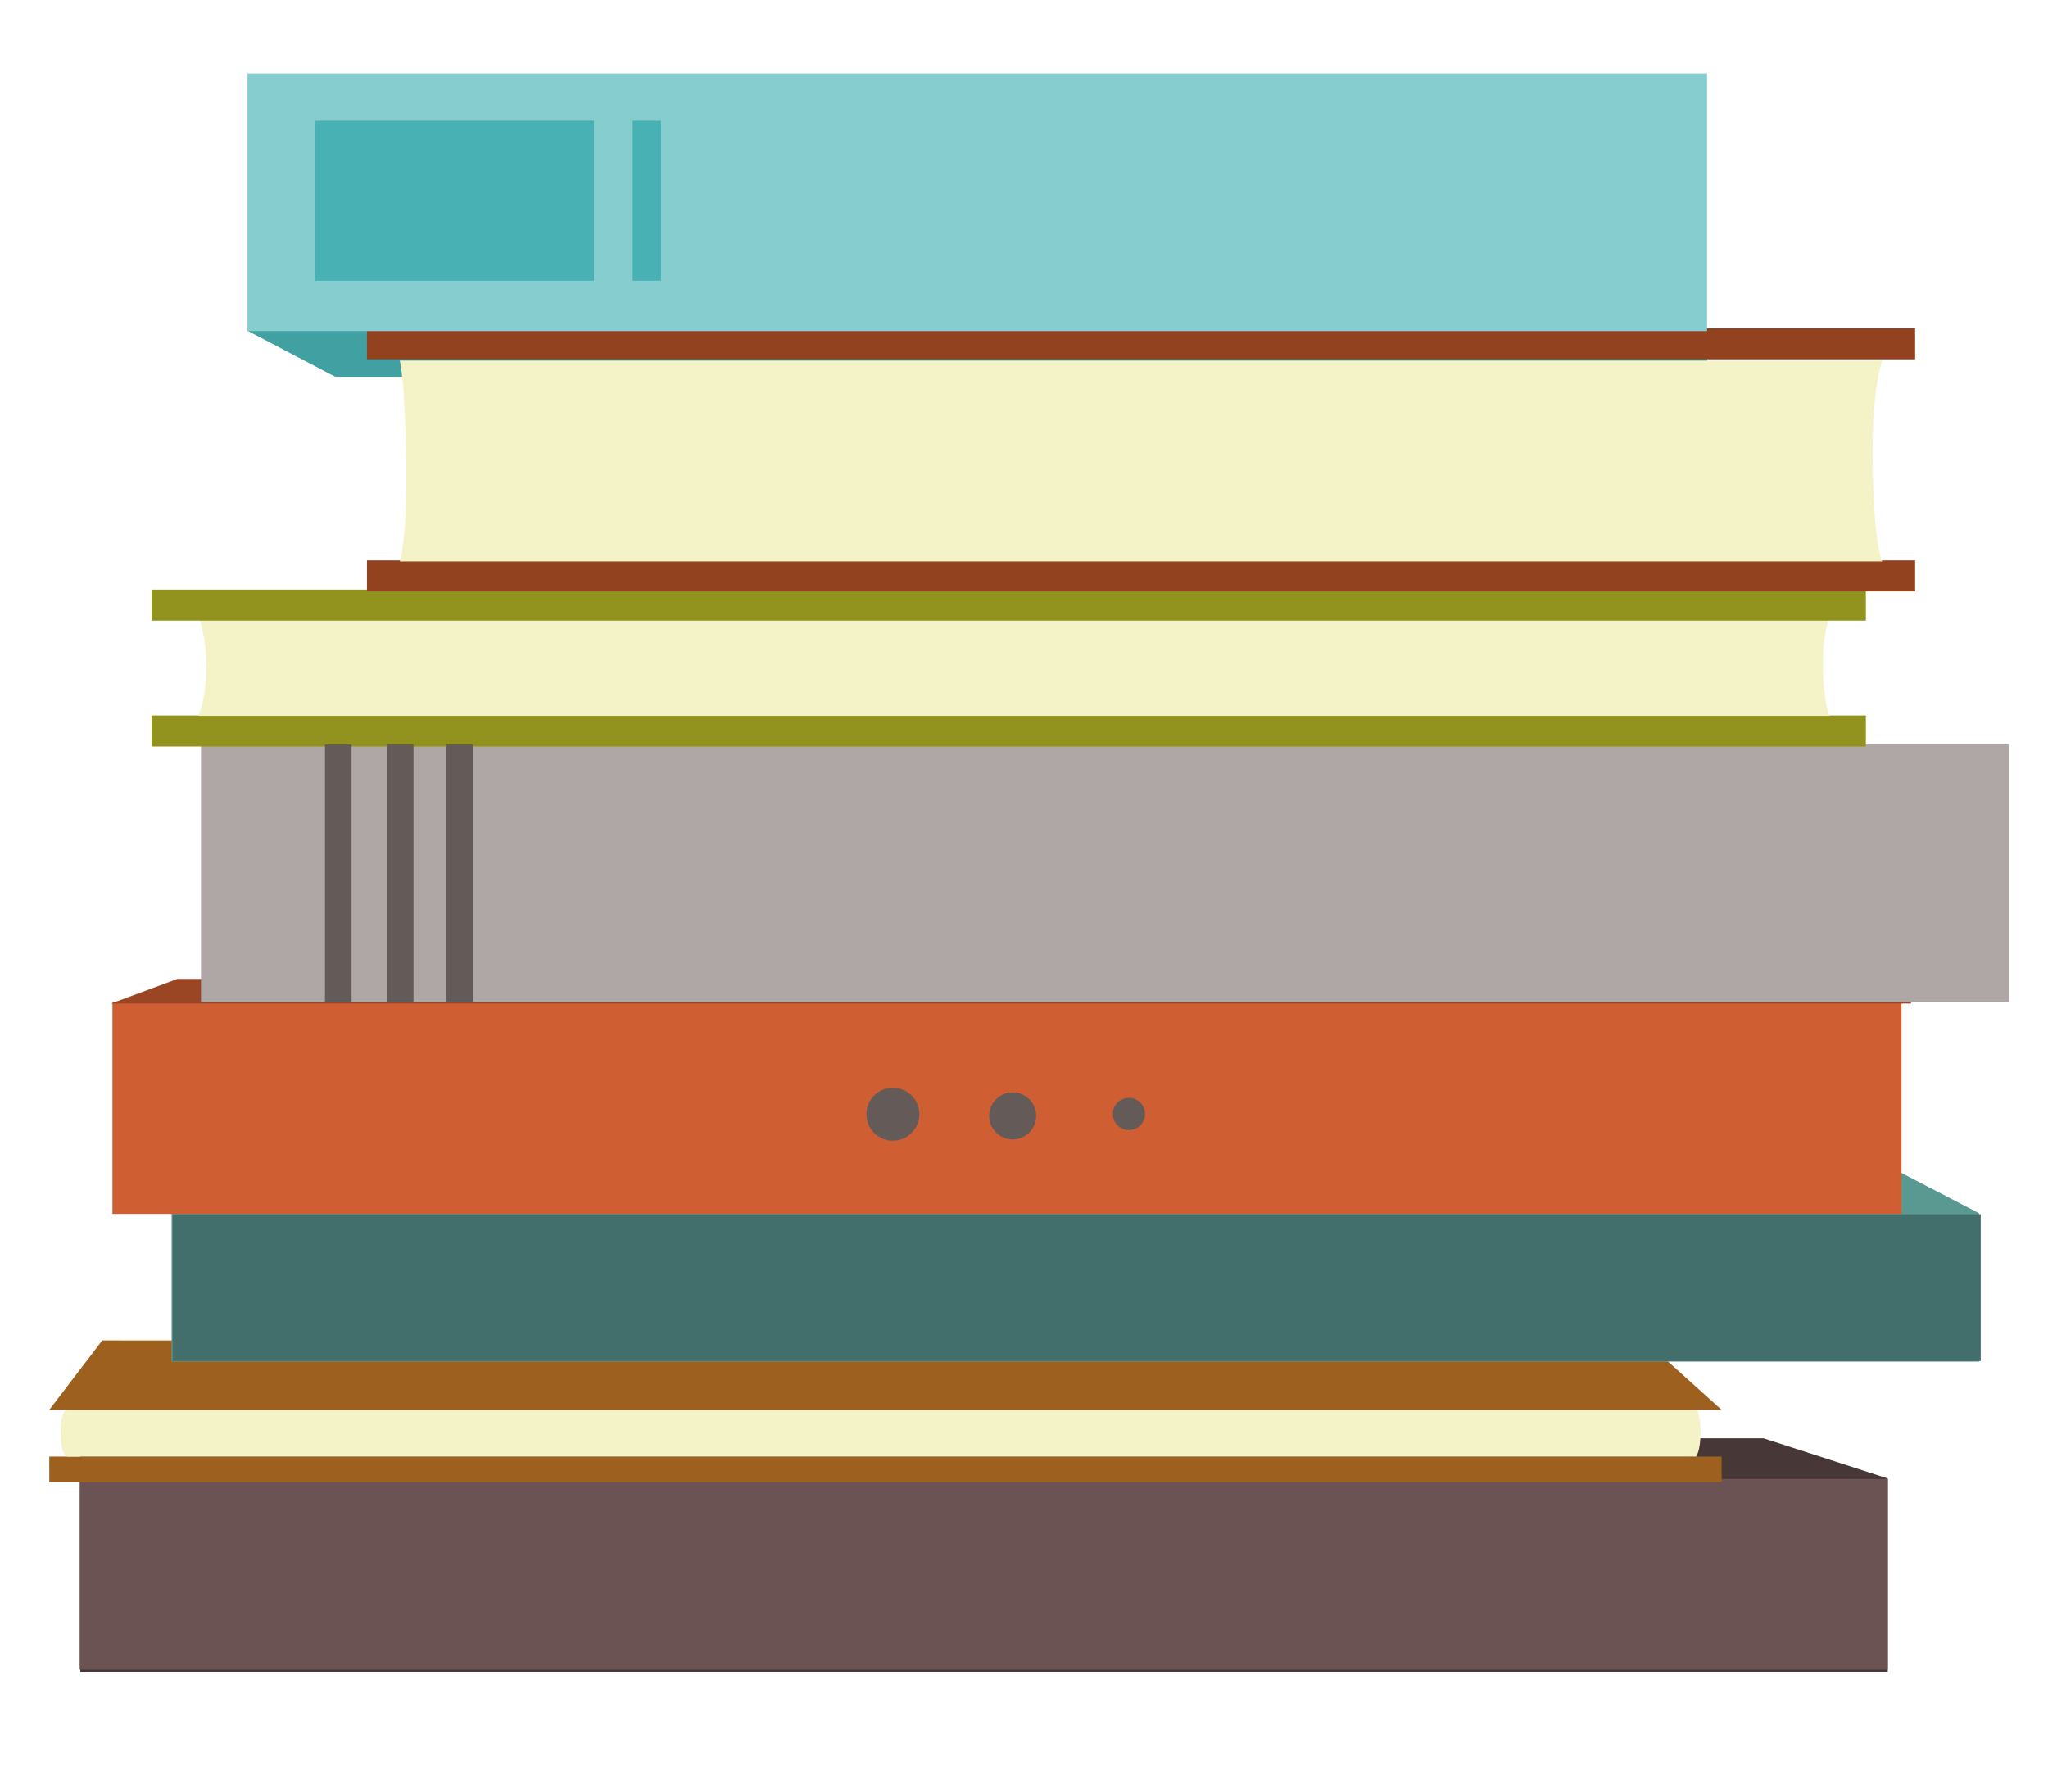 <?xml version="1.0" encoding="UTF-8" standalone="no"?>
<!-- Created with Inkscape (http://www.inkscape.org/) -->

<svg
   width="400"
   height="350"
   viewBox="0 0 105.834 92.604"
   version="1.1"
   id="svg1"
   inkscape:version="1.3.2 (091e20e, 2023-11-25, custom)"
   sodipodi:docname="books.svg"
   xmlns:inkscape="http://www.inkscape.org/namespaces/inkscape"
   xmlns:sodipodi="http://sodipodi.sourceforge.net/DTD/sodipodi-0.dtd"
   xmlns="http://www.w3.org/2000/svg"
   xmlns:svg="http://www.w3.org/2000/svg">
  <sodipodi:namedview
     id="namedview1"
     pagecolor="#ffffff"
     bordercolor="#000000"
     borderopacity="0.25"
     inkscape:showpageshadow="2"
     inkscape:pageopacity="0.0"
     inkscape:pagecheckerboard="0"
     inkscape:deskcolor="#d1d1d1"
     inkscape:document-units="mm"
     inkscape:zoom="1.4022026"
     inkscape:cx="223.22024"
     inkscape:cy="231.42162"
     inkscape:window-width="1920"
     inkscape:window-height="1001"
     inkscape:window-x="-9"
     inkscape:window-y="-9"
     inkscape:window-maximized="1"
     inkscape:current-layer="layer1" />
  <defs
     id="defs1" />
  <g
     inkscape:label="Layer 1"
     inkscape:groupmode="layer"
     id="layer1">
    <path
       id="rect1"
       style="fill:#483737;stroke-width:0.306;fill-opacity:1"
       d="M 4.151,74.344 H 91.138 l 6.415,2.076 v 10.001 H 4.151 Z"
       sodipodi:nodetypes="cccccc" />
    <rect
       style="fill:#6c5353;fill-opacity:1;stroke-width:0.26"
       id="rect2"
       width="93.438"
       height="9.849"
       x="4.116"
       y="76.447" />
    <rect
       style="fill:#9e601f;fill-opacity:1;stroke-width:0.24"
       id="rect3"
       width="86.421"
       height="1.321"
       x="2.547"
       y="75.288" />
    <path
       id="rect4"
       style="fill:#f4f3c7;fill-opacity:1;stroke-width:0.265"
       d="M 3.491,72.835 H 87.647 c 0,0 0.243,0.166 0.233,1.236 -0.008,0.947 -0.233,1.217 -0.233,1.217 H 3.491 c 0,0 -0.36,0.023 -0.354,-1.297 0.005,-1.149 0.354,-1.156 0.354,-1.156 z"
       sodipodi:nodetypes="ccsccsc" />
    <path
       id="rect5"
       style="fill:#9e601f;stroke-width:0.24"
       d="m 5.283,69.284 79.722,0.016 3.963,3.573 H 2.547 Z"
       sodipodi:nodetypes="ccccc" />
    <path
       id="path5"
       style="fill:#5a9892;fill-opacity:1;stroke-width:0.268"
       d="M 8.868,59.38 H 95.855 l 6.416,3.331 v 7.671 H 8.868 Z"
       sodipodi:nodetypes="cccccc" />
    <rect
       style="fill:#426f6b;fill-opacity:1;stroke-width:0.228"
       id="rect6"
       width="93.438"
       height="7.585"
       x="8.92"
       y="62.767" />
    <rect
       style="fill:#cf5e33;fill-opacity:1;stroke-width:0.272"
       id="rect7"
       width="92.453"
       height="10.937"
       x="5.81"
       y="51.809" />
    <path
       id="rect8"
       style="fill:#9a4524;stroke-width:0.116"
       d="M 9.17,50.599 H 98.756 v 1.273 H 5.742 Z"
       sodipodi:nodetypes="ccccc" />
    <rect
       style="fill:#aea7a5;fill-opacity:1;stroke-width:0.302"
       id="rect9"
       width="93.438"
       height="13.322"
       x="10.387"
       y="38.483" />
    <rect
       style="fill:#92931f;fill-opacity:1;stroke-width:0.184"
       id="rect10"
       width="88.591"
       height="1.604"
       x="7.831"
       y="36.983" />
    <path
       id="rect11"
       style="fill:#f4f3c7;fill-opacity:1;stroke-width:0.323"
       d="m 10.232,31.846 h 84.321 c 0,0 -0.366,0.826 -0.35,2.631 0.016,1.881 0.35,2.526 0.35,2.526 H 10.232 c 0,0 0.424,-0.69 0.425,-2.591 2.69e-4,-1.705 -0.425,-2.567 -0.425,-2.567 z"
       sodipodi:nodetypes="ccsccsc" />
    <rect
       style="fill:#92931f;fill-opacity:1;stroke-width:0.184"
       id="rect12"
       width="88.591"
       height="1.604"
       x="7.831"
       y="30.474" />
    <rect
       style="fill:#93421f;fill-opacity:1;stroke-width:0.175"
       id="rect13"
       width="80.005"
       height="1.604"
       x="18.963"
       y="28.964" />
    <path
       id="rect22"
       style="fill:#41a0a1;fill-opacity:1;stroke-width:0.115"
       d="m 12.789,17.096 h 75.426 v 2.378 H 17.318 Z"
       sodipodi:nodetypes="ccccc" />
    <path
       id="rect14"
       style="fill:#f4f3c7;fill-opacity:1;stroke-width:0.436"
       d="m 20.662,18.641 h 76.609 c 0,0 -0.522,1.276 -0.5,4.878 0.029,4.643 0.5,5.5 0.5,5.5 H 20.662 c 0,0 0.401,-1.177 0.33,-5.362 -0.067,-3.967 -0.33,-5.016 -0.33,-5.016 z"
       sodipodi:nodetypes="ccsccsc" />
    <rect
       style="fill:#93421f;fill-opacity:1;stroke-width:0.175"
       id="rect15"
       width="80.005"
       height="1.604"
       x="18.963"
       y="16.969" />
    <rect
       style="fill:#645b59;fill-opacity:1;stroke-width:0.037"
       id="rect16"
       width="1.375"
       height="13.322"
       x="16.792"
       y="38.483" />
    <rect
       style="fill:#645b59;fill-opacity:1;stroke-width:0.037"
       id="rect17"
       width="1.375"
       height="13.322"
       x="19.994"
       y="38.483" />
    <rect
       style="fill:#645b59;fill-opacity:1;stroke-width:0.037"
       id="rect18"
       width="1.375"
       height="13.322"
       x="23.063"
       y="38.483" />
    <circle
       style="fill:#645b59;fill-opacity:1;stroke-width:0.151"
       id="path18"
       cx="52.331"
       cy="57.679"
       r="1.215" />
    <circle
       style="fill:#645b59;fill-opacity:1;stroke-width:0.169"
       id="circle18"
       cx="46.141"
       cy="57.594"
       r="1.368" />
    <circle
       style="fill:#645b59;fill-opacity:1;stroke-width:0.103"
       id="circle19"
       cx="58.34"
       cy="57.578"
       r="0.834" />
    <rect
       style="fill:#85cdce;fill-opacity:1;stroke-width:0.271"
       id="rect19"
       width="75.426"
       height="13.322"
       x="12.789"
       y="3.793" />
    <rect
       style="fill:#48b1b3;fill-opacity:1;stroke-width:0.265"
       id="rect20"
       width="14.41"
       height="8.272"
       x="16.282"
       y="6.241" />
    <rect
       style="fill:#48b1b3;fill-opacity:1;stroke-width:0.084"
       id="rect21"
       width="1.468"
       height="8.272"
       x="32.694"
       y="6.241" />
  </g>
</svg>
